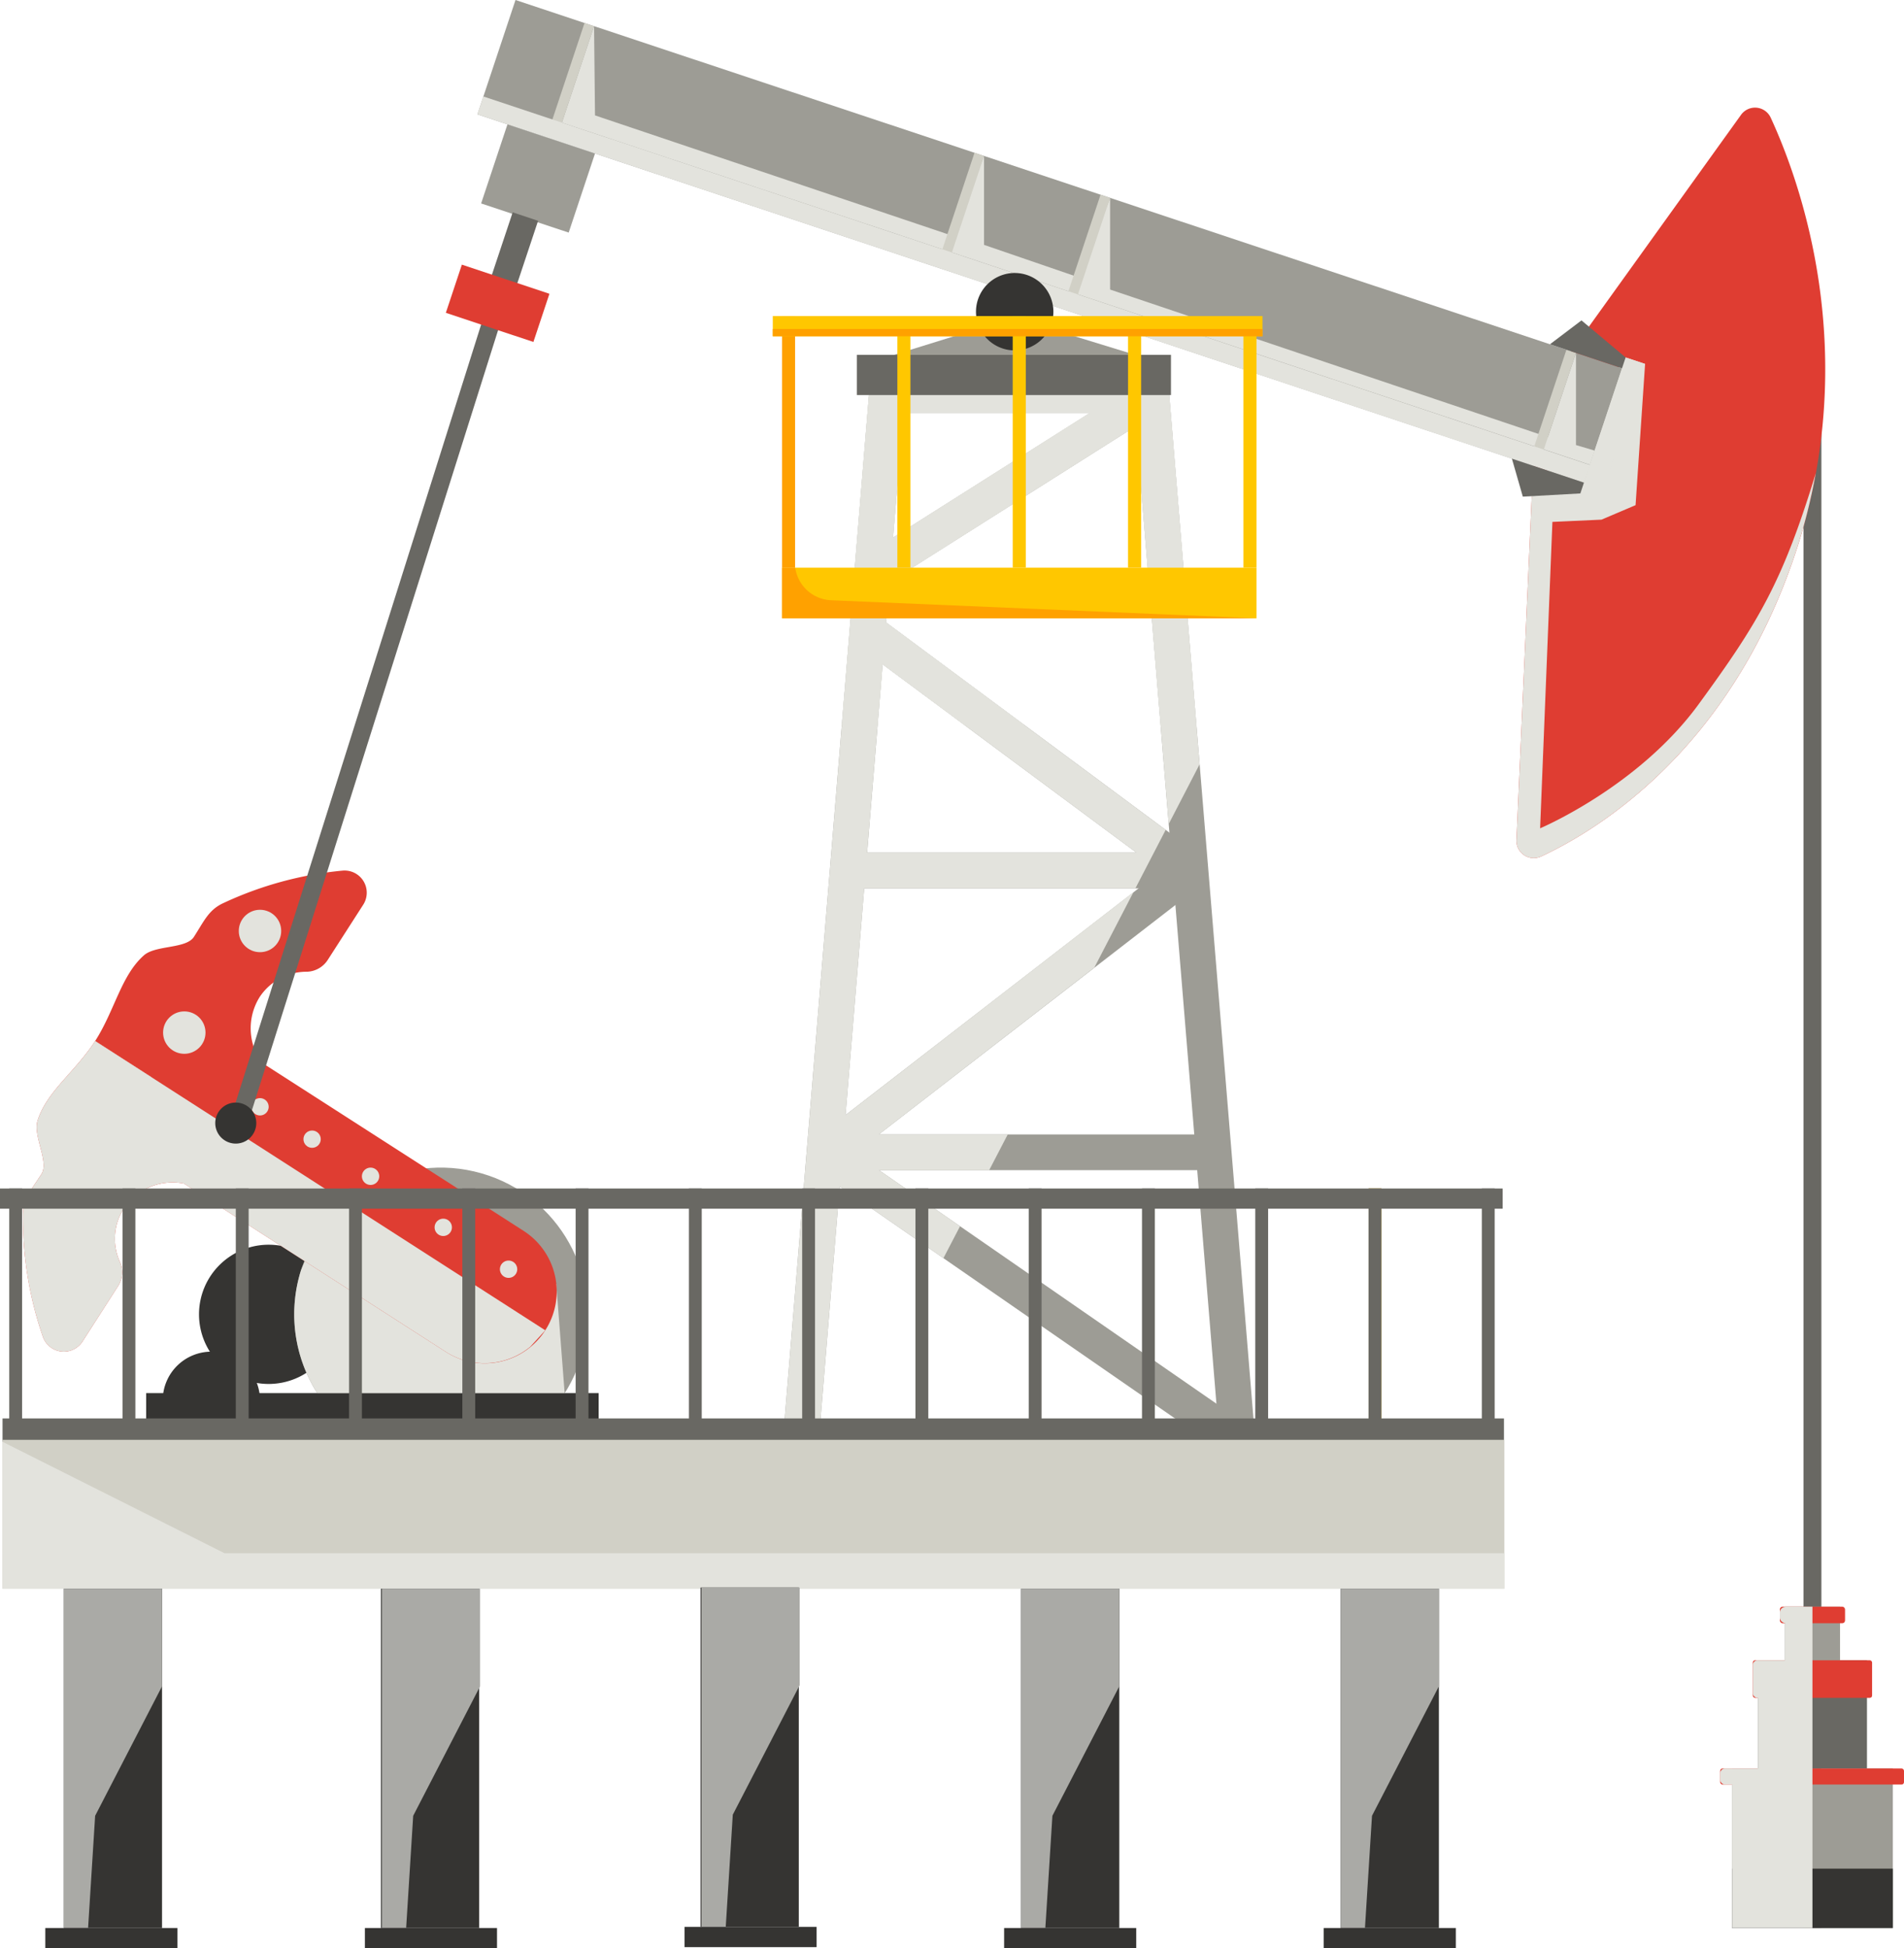 <svg xmlns="http://www.w3.org/2000/svg" width="219.96" height="225.092" viewBox="0 0 219.96 225.092">
  <g id="Group_124" data-name="Group 124" transform="translate(-168.643 -34.337)">
    <path id="Path_528" data-name="Path 528" d="M195.751,111.312a8.044,8.044,0,1,1-8.043-8.043A8.043,8.043,0,0,1,195.751,111.312Z" transform="translate(11.971 74.877)" fill="#353432"/>
    <circle id="Ellipse_15" data-name="Ellipse 15" cx="16.948" cy="16.948" r="16.948" transform="translate(199.248 198.874) rotate(-76.957)" fill="#9d9c95"/>
    <rect id="Rectangle_108" data-name="Rectangle 108" width="52.274" height="5.399" transform="translate(185.526 195.291)" fill="#353432"/>
    <path id="Path_529" data-name="Path 529" d="M188.893,114.81a5.619,5.619,0,1,1-5.62-5.618A5.62,5.62,0,0,1,188.893,114.81Z" transform="translate(9.788 81.311)" fill="#353432"/>
    <rect id="Rectangle_109" data-name="Rectangle 109" width="2.064" height="179.434" transform="translate(376.996 77.658)" fill="#696863"/>
    <g id="Group_109" data-name="Group 109" transform="translate(223.798 34.338)">
      <g id="Group_107" data-name="Group 107" transform="translate(120.033 12.436)">
        <path id="Path_530" data-name="Path 530" d="M258.94,68.453l19.615-27.315a1.992,1.992,0,0,1,3.43.309c3.365,7.281,10.59,27.092,2.862,50.308-7.592,22.813-22.918,32.064-29.383,35.057a2,2,0,0,1-2.846-1.9l1.923-43.246Z" transform="translate(-252.616 -40.299)" fill="#df3d32"/>
        <path id="Path_531" data-name="Path 531" d="M273.65,94.217c-6.972,9.545-18.3,14.316-18.3,14.316l1.421-35.4,5.673-.259,3.933-1.675,1.1-16.319-2.245-.747L254.948,69.255l-.522-.052-.04.878-.052.077.048.058-1.765,39.67a2,2,0,0,0,2.846,1.9c6.465-2.994,21.791-12.246,29.383-35.057a67.1,67.1,0,0,0,2.343-9.207C283.369,80.068,280.6,84.706,273.65,94.217Z" transform="translate(-252.616 -25.272)" fill="#e3e3dd" style="mix-blend-mode: multiply;isolation: isolate"/>
      </g>
      <g id="Group_108" data-name="Group 108" transform="translate(0 0)">
        <rect id="Rectangle_110" data-name="Rectangle 110" width="134.726" height="13.928" transform="translate(4.398 0) rotate(18.408)" fill="#9d9c95"/>
        <path id="Path_532" data-name="Path 532" d="M203.471,35.785l.109,10.311,41.344,13.928,3.6-9.245V61.056l11.018,3.783,3.544-9.213V66.218l50.583,17.048,3.238-9.728V84.184l2.157.639-.544,1.633L199.761,46.932Z" transform="translate(-189.997 -32.765)" fill="#e3e3dd" style="mix-blend-mode: multiply;isolation: isolate"/>
        <rect id="Rectangle_111" data-name="Rectangle 111" width="1.161" height="12.838" transform="matrix(0.949, 0.316, -0.316, 0.949, 12.373, 2.654)" fill="#d1d0c6"/>
        <rect id="Rectangle_112" data-name="Rectangle 112" width="1.161" height="12.838" transform="translate(57.424 17.648) rotate(18.409)" fill="#d1d0c6"/>
        <rect id="Rectangle_113" data-name="Rectangle 113" width="1.161" height="12.838" transform="translate(71.985 22.494) rotate(18.409)" fill="#d1d0c6"/>
        <rect id="Rectangle_114" data-name="Rectangle 114" width="1.161" height="12.838" transform="translate(125.806 40.407) rotate(18.409)" fill="#d1d0c6"/>
        <rect id="Rectangle_115" data-name="Rectangle 115" width="134.726" height="2.181" transform="matrix(0.949, 0.316, -0.316, 0.949, 0.689, 11.146)" fill="#e3e3dd"/>
        <rect id="Rectangle_116" data-name="Rectangle 116" width="2.364" height="16.465" transform="translate(132.645 41.297) rotate(18.409)" fill="#e3e3dd"/>
      </g>
      <path id="Path_533" data-name="Path 533" d="M254.472,54.838l3.64-2.757,5.1,4.28-.415,1.248Z" transform="translate(-130.567 -15.064)" fill="#696863"/>
      <path id="Path_534" data-name="Path 534" d="M252.364,59.737l1.262,4.388,6.647-.37.415-1.248Z" transform="translate(-132.857 -6.747)" fill="#696863"/>
    </g>
    <g id="Group_111" data-name="Group 111" transform="translate(258.927 71.037)">
      <g id="Group_110" data-name="Group 110" transform="translate(0 6.879)">
        <path id="Path_535" data-name="Path 535" d="M266.815,180.063h-54.9L222.19,55.226h34.354ZM216.4,175.937h45.937L252.743,59.353H225.991Z" transform="translate(-211.919 -55.226)" fill="#9d9c95"/>
        <rect id="Rectangle_117" data-name="Rectangle 117" width="45.294" height="4.127" transform="translate(4.66 87.489)" fill="#9d9c95"/>
        <rect id="Rectangle_118" data-name="Rectangle 118" width="39.557" height="4.127" transform="translate(7.687 54.931)" fill="#9d9c95"/>
        <rect id="Rectangle_119" data-name="Rectangle 119" width="4.127" height="58.372" transform="translate(3.486 91.25) rotate(-55.31)" fill="#9d9c95"/>
        <rect id="Rectangle_120" data-name="Rectangle 120" width="53.172" height="4.127" transform="matrix(0.791, -0.612, 0.612, 0.791, 3.943, 87.921)" fill="#9d9c95"/>
        <rect id="Rectangle_121" data-name="Rectangle 121" width="4.127" height="46.128" transform="translate(8.971 31.163) rotate(-53.423)" fill="#9d9c95"/>
        <rect id="Rectangle_122" data-name="Rectangle 122" width="38.161" height="4.127" transform="matrix(0.845, -0.535, 0.535, 0.845, 9.385, 20.746)" fill="#9d9c95"/>
      </g>
      <path id="Path_536" data-name="Path 536" d="M216.4,175.937l2.241-27.223,11.983,8.3,1.921-3.693-9.357-6.476h12.722l2.143-4.127H223.16l24.9-19.283c1.617-3.117,3.138-6.052,4.519-8.718l-33.257,25.759,2.153-26.189H252.8c1.3-2.518,2.483-4.792,3.5-6.759L224,83.557l.384-4.648,28.484-18.052,3.784,45.987c1.846-3.565,3.109-6.006,3.572-6.9l-3.678-44.717H222.19L211.919,180.063H218.6q1.045-1.993,2.157-4.127Zm9.593-116.584h21.543l-22.728,14.4ZM223.6,88.4l29.32,21.758H221.81Z" transform="translate(-211.919 -48.347)" fill="#e3e3dd" style="mix-blend-mode: multiply;isolation: isolate"/>
      <path id="Path_537" data-name="Path 537" d="M218.431,56l-3.173,38.554H219.4l.576-7,9.426,7h6.924L220.371,82.717l.384-4.648,28.484-18.052,2.844,34.538h4.139L253.048,56Zm2.748,16.915,1.185-14.4h21.543Z" transform="translate(-208.292 -47.506)" fill="#e3e3dd" style="mix-blend-mode: multiply;isolation: isolate"/>
      <rect id="Rectangle_123" data-name="Rectangle 123" width="36.282" height="4.643" transform="translate(8.71 4.299)" fill="#696863"/>
      <path id="Path_538" data-name="Path 538" d="M218.155,56.227,232,51.929l14.014,4.3Z" transform="translate(-205.145 -51.929)" fill="#9d9c95"/>
    </g>
    <path id="Path_539" data-name="Path 539" d="M216.174,120.433l-.968-12.591L187,103.236l-.006.01-1.26,2.954a16.9,16.9,0,0,0,1.869,14.249h28.559Z" transform="translate(17.699 74.841)" fill="#e3e3dd" style="mix-blend-mode: multiply;isolation: isolate"/>
    <path id="Path_540" data-name="Path 540" d="M231.63,53.927a4.471,4.471,0,1,1-4.471-4.471A4.472,4.472,0,0,1,231.63,53.927Z" transform="translate(58.706 16.422)" fill="#353432"/>
    <g id="Group_113" data-name="Group 113" transform="translate(171.29 134.91)">
      <path id="Path_541" data-name="Path 541" d="M211.754,127.727,180.2,107.446a8.3,8.3,0,0,1-2.5-11.476h0a8.308,8.308,0,0,1,11.479-2.5l31.557,20.28a8.307,8.307,0,0,1,2.5,11.476h0A8.306,8.306,0,0,1,211.754,127.727Z" transform="translate(-162.885 -72.107)" fill="#df3d32"/>
      <path id="Path_542" data-name="Path 542" d="M188.666,111.727l4.488-6.985a6.813,6.813,0,0,1-.223-7.6,6.512,6.512,0,0,1,5.483-2.9,2.98,2.98,0,0,0,2.391-1.4L204.88,86.5a2.563,2.563,0,0,0-2.4-3.939A41.745,41.745,0,0,0,188.66,86.34c-1.642.778-2.168,2.051-3.336,3.87-.905,1.41-4.419.937-5.777,2.136-2.639,2.33-3.365,6.363-5.635,9.9Z" transform="translate(-165.567 -82.545)" fill="#df3d32"/>
      <path id="Path_543" data-name="Path 543" d="M193.011,101.471l-4.488,6.983a6.811,6.811,0,0,0-7.01,2.956,6.51,6.51,0,0,0-.359,6.192,2.976,2.976,0,0,1-.282,2.754L176.8,126.7a2.564,2.564,0,0,1-4.581-.549,41.782,41.782,0,0,1-2.3-14.141c.027-1.817.966-2.825,2.134-4.642.908-1.41-.985-4.408-.457-6.144,1.024-3.367,4.389-5.7,6.663-9.238Z" transform="translate(-169.912 -72.289)" fill="#df3d32"/>
      <g id="Group_112" data-name="Group 112" transform="translate(2.586 4.539)">
        <circle id="Ellipse_16" data-name="Ellipse 16" cx="2.45" cy="2.45" r="2.45" transform="translate(0 34.843)" fill="#e3e3dd" style="mix-blend-mode: multiply;isolation: isolate"/>
        <circle id="Ellipse_17" data-name="Ellipse 17" cx="2.45" cy="2.45" r="2.45" transform="translate(22.353)" fill="#e3e3dd" style="mix-blend-mode: multiply;isolation: isolate"/>
        <circle id="Ellipse_18" data-name="Ellipse 18" cx="2.45" cy="2.45" r="2.45" transform="translate(13.608 11.74)" fill="#e3e3dd" style="mix-blend-mode: multiply;isolation: isolate"/>
        <path id="Path_544" data-name="Path 544" d="M179.34,97.241a2.45,2.45,0,1,1-2.449-2.449A2.451,2.451,0,0,1,179.34,97.241Z" transform="translate(-167.581 -73.78)" fill="#e3e3dd" style="mix-blend-mode: multiply;isolation: isolate"/>
        <circle id="Ellipse_19" data-name="Ellipse 19" cx="1" cy="1" r="1" transform="translate(19.514 27.502)" fill="#e3e3dd" style="mix-blend-mode: multiply;isolation: isolate"/>
        <path id="Path_545" data-name="Path 545" d="M188.56,102.827a1,1,0,1,1-1-1A1,1,0,0,1,188.56,102.827Z" transform="translate(-154.415 -66.137)" fill="#e3e3dd" style="mix-blend-mode: multiply;isolation: isolate"/>
        <path id="Path_546" data-name="Path 546" d="M192.669,105.487a1,1,0,1,1-1-1A1,1,0,0,1,192.669,105.487Z" transform="translate(-149.95 -63.25)" fill="#e3e3dd" style="mix-blend-mode: multiply;isolation: isolate"/>
        <path id="Path_547" data-name="Path 547" d="M196.477,108.123a1,1,0,1,1-1-1A1,1,0,0,1,196.477,108.123Z" transform="translate(-145.813 -60.385)" fill="#e3e3dd" style="mix-blend-mode: multiply;isolation: isolate"/>
        <circle id="Ellipse_20" data-name="Ellipse 20" cx="1" cy="1" r="1" transform="translate(26.254 32.955)" fill="#e3e3dd" style="mix-blend-mode: multiply;isolation: isolate"/>
        <path id="Path_548" data-name="Path 548" d="M194.709,102.827a1,1,0,1,1-1-1A1,1,0,0,1,194.709,102.827Z" transform="translate(-147.734 -66.137)" fill="#e3e3dd" style="mix-blend-mode: multiply;isolation: isolate"/>
        <path id="Path_549" data-name="Path 549" d="M198.327,105.147a1,1,0,1,1-1-1A1,1,0,0,1,198.327,105.147Z" transform="translate(-143.806 -63.619)" fill="#e3e3dd" style="mix-blend-mode: multiply;isolation: isolate"/>
        <path id="Path_550" data-name="Path 550" d="M190.684,100a1,1,0,1,1-1-1A1,1,0,0,1,190.684,100Z" transform="translate(-152.106 -69.209)" fill="#e3e3dd" style="mix-blend-mode: multiply;isolation: isolate"/>
        <path id="Path_551" data-name="Path 551" d="M184.562,96.151a1,1,0,1,1-1-1A1,1,0,0,1,184.562,96.151Z" transform="translate(-158.758 -73.389)" fill="#e3e3dd" style="mix-blend-mode: multiply;isolation: isolate"/>
        <circle id="Ellipse_21" data-name="Ellipse 21" cx="1" cy="1" r="1" transform="translate(29.823 25.503)" fill="#e3e3dd" style="mix-blend-mode: multiply;isolation: isolate"/>
      </g>
      <path id="Path_552" data-name="Path 552" d="M193.011,101.471v0l-14.754-9.482c-2.274,3.534-5.639,5.871-6.663,9.238-.528,1.736,1.364,4.734.457,6.144-1.168,1.817-2.107,2.825-2.134,4.642a41.729,41.729,0,0,0,2.3,14.141,2.564,2.564,0,0,0,4.581.549l4.077-6.344a2.976,2.976,0,0,0,.282-2.754,6.51,6.51,0,0,1,.359-6.192,6.786,6.786,0,0,1,6.985-2.962l30.282,19.461a8.28,8.28,0,0,0,9.749-.607l1.729-1.89Z" transform="translate(-169.912 -72.289)" fill="#e3e3dd" style="mix-blend-mode: multiply;isolation: isolate"/>
    </g>
    <rect id="Rectangle_124" data-name="Rectangle 124" width="1.484" height="29.072" transform="translate(326.746 171.652)" fill="#ffc700"/>
    <g id="Group_114" data-name="Group 114" transform="translate(168.643 171.652)">
      <rect id="Rectangle_125" data-name="Rectangle 125" width="1.484" height="29.072" transform="translate(1.068)" fill="#696863"/>
      <rect id="Rectangle_126" data-name="Rectangle 126" width="1.484" height="29.072" transform="translate(53.413)" fill="#696863"/>
      <rect id="Rectangle_127" data-name="Rectangle 127" width="1.484" height="29.072" transform="translate(40.327)" fill="#696863"/>
      <rect id="Rectangle_128" data-name="Rectangle 128" width="1.484" height="29.072" transform="translate(27.241)" fill="#696863"/>
      <rect id="Rectangle_129" data-name="Rectangle 129" width="1.484" height="29.072" transform="translate(14.154)" fill="#696863"/>
      <rect id="Rectangle_130" data-name="Rectangle 130" width="1.484" height="29.072" transform="translate(105.758)" fill="#696863"/>
      <rect id="Rectangle_131" data-name="Rectangle 131" width="1.484" height="29.072" transform="translate(92.672)" fill="#696863"/>
      <rect id="Rectangle_132" data-name="Rectangle 132" width="1.484" height="29.072" transform="translate(79.585)" fill="#696863"/>
      <rect id="Rectangle_133" data-name="Rectangle 133" width="1.484" height="29.072" transform="translate(66.499)" fill="#696863"/>
      <rect id="Rectangle_134" data-name="Rectangle 134" width="1.484" height="29.072" transform="translate(145.016)" fill="#696863"/>
      <rect id="Rectangle_135" data-name="Rectangle 135" width="1.484" height="29.072" transform="translate(131.93)" fill="#696863"/>
      <rect id="Rectangle_136" data-name="Rectangle 136" width="1.484" height="29.072" transform="translate(118.844)" fill="#696863"/>
      <rect id="Rectangle_137" data-name="Rectangle 137" width="1.484" height="29.072" transform="translate(158.102)" fill="#696863"/>
      <rect id="Rectangle_138" data-name="Rectangle 138" width="1.484" height="29.072" transform="translate(171.188)" fill="#696863"/>
      <rect id="Rectangle_139" data-name="Rectangle 139" width="173.591" height="2.333" fill="#696863"/>
    </g>
    <g id="Group_115" data-name="Group 115" transform="translate(367.366 219.966)">
      <rect id="Rectangle_140" data-name="Rectangle 140" width="18.571" height="18.433" transform="translate(1.376 18.692)" fill="#9d9c95"/>
      <rect id="Rectangle_141" data-name="Rectangle 141" width="12.594" height="12.501" transform="translate(4.365 6.191)" fill="#696863"/>
      <rect id="Rectangle_142" data-name="Rectangle 142" width="6.371" height="6.323" transform="translate(7.476)" fill="#9d9c95"/>
      <rect id="Rectangle_143" data-name="Rectangle 143" width="18.571" height="6.861" transform="translate(1.376 30.264)" fill="#353432"/>
      <rect id="Rectangle_144" data-name="Rectangle 144" width="13.777" height="4.341" rx="0.26" transform="translate(3.773 6.191)" fill="#df3d32"/>
      <rect id="Rectangle_145" data-name="Rectangle 145" width="7.53" height="1.912" rx="0.315" transform="translate(6.897)" fill="#df3d32"/>
      <rect id="Rectangle_146" data-name="Rectangle 146" width="21.236" height="1.857" rx="0.275" transform="translate(0.001 18.692)" fill="#df3d32"/>
      <path id="Path_553" data-name="Path 553" d="M265.274,160.438h9.284V123.315h-3.184v.031a.642.642,0,0,0-.58.626v.6a.642.642,0,0,0,.58.626v4.31h-3.163a.542.542,0,0,0-.54.542V133.3a.541.541,0,0,0,.54.542h.05v8.159h-3.791a.573.573,0,0,0-.574.574v.709a.573.573,0,0,0,.574.574h.8v16.575Z" transform="translate(-263.897 -123.314)" fill="#e3e3dd" style="mix-blend-mode: multiply;isolation: isolate"/>
    </g>
    <rect id="Rectangle_147" data-name="Rectangle 147" width="173.452" height="2.7" transform="translate(168.936 198.216)" fill="#696863"/>
    <g id="Group_116" data-name="Group 116" transform="translate(193.515 48.707)">
      <rect id="Rectangle_148" data-name="Rectangle 148" width="10.661" height="9.629" transform="translate(33.751 0) rotate(18.409)" fill="#9d9c95"/>
      <rect id="Rectangle_149" data-name="Rectangle 149" width="99.463" height="2.062" transform="translate(1.697 115.077) rotate(-72.487)" fill="#696863"/>
      <rect id="Rectangle_150" data-name="Rectangle 150" width="3.095" height="10.392" transform="translate(34.355 10.162) rotate(18.408)" fill="#696863"/>
      <rect id="Rectangle_151" data-name="Rectangle 151" width="10.661" height="5.866" transform="translate(28.486 16.206) rotate(18.408)" fill="#df3d32"/>
      <path id="Path_554" data-name="Path 554" d="M185.3,97.767a2.37,2.37,0,1,1-2.37-2.37A2.369,2.369,0,0,1,185.3,97.767Z" transform="translate(-180.565 17.619)" fill="#353432"/>
    </g>
    <g id="Group_117" data-name="Group 117" transform="translate(168.936 200.69)">
      <rect id="Rectangle_152" data-name="Rectangle 152" width="173.501" height="17.195" fill="#d1d0c6"/>
      <path id="Path_555" data-name="Path 555" d="M168.784,114.183l25.647,12.873H342.285v4.1h-173.5Z" transform="translate(-168.784 -113.957)" fill="#e3e3dd" style="mix-blend-mode: multiply;isolation: isolate"/>
    </g>
    <g id="Group_118" data-name="Group 118" transform="translate(257.918 70.853)">
      <rect id="Rectangle_153" data-name="Rectangle 153" width="54.812" height="5.847" transform="translate(1.068 29.072)" fill="#ffc700"/>
      <rect id="Rectangle_154" data-name="Rectangle 154" width="1.511" height="29.072" transform="translate(1.068)" fill="#ffa100"/>
      <rect id="Rectangle_155" data-name="Rectangle 155" width="1.511" height="29.072" transform="translate(54.369)" fill="#ffc700"/>
      <rect id="Rectangle_156" data-name="Rectangle 156" width="1.511" height="29.072" transform="translate(41.044)" fill="#ffc700"/>
      <rect id="Rectangle_157" data-name="Rectangle 157" width="1.511" height="29.072" transform="translate(27.719)" fill="#ffc700"/>
      <rect id="Rectangle_158" data-name="Rectangle 158" width="1.511" height="29.072" transform="translate(14.393)" fill="#ffc700"/>
      <rect id="Rectangle_159" data-name="Rectangle 159" width="56.573" height="2.333" fill="#ffc700"/>
      <path id="Path_556" data-name="Path 556" d="M266.761,71.623l-49.135-2.084a4.378,4.378,0,0,1-4.087-3.411l-.079-.353h-1.513v5.848Z" transform="translate(-210.88 -36.704)" fill="#ffa100"/>
      <rect id="Rectangle_160" data-name="Rectangle 160" width="56.573" height="0.842" transform="translate(0 1.491)" fill="#ffa100"/>
    </g>
    <g id="Group_119" data-name="Group 119" transform="translate(173.876 217.885)">
      <rect id="Rectangle_161" data-name="Rectangle 161" width="11.349" height="39.205" transform="translate(2.136)" fill="#353432"/>
      <path id="Path_557" data-name="Path 557" d="M183.524,122.317H172.175v39.205h2.808l.814-12.965,7.727-14.96Z" transform="translate(-170.039 -122.317)" fill="#aaaaa6" style="mix-blend-mode: multiply;isolation: isolate"/>
      <rect id="Rectangle_162" data-name="Rectangle 162" width="15.261" height="2.339" transform="translate(0 39.205)" fill="#353432"/>
    </g>
    <g id="Group_120" data-name="Group 120" transform="translate(210.799 217.885)">
      <rect id="Rectangle_163" data-name="Rectangle 163" width="11.349" height="39.205" transform="translate(1.854)" fill="#353432"/>
      <path id="Path_558" data-name="Path 558" d="M201.136,122.317H189.787v39.205h2.808l.814-12.965,7.727-14.96Z" transform="translate(-187.831 -122.317)" fill="#aaaaa6" style="mix-blend-mode: multiply;isolation: isolate"/>
      <rect id="Rectangle_164" data-name="Rectangle 164" width="15.261" height="2.339" transform="translate(0 39.205)" fill="#353432"/>
    </g>
    <g id="Group_121" data-name="Group 121" transform="translate(247.721 217.756)">
      <rect id="Rectangle_165" data-name="Rectangle 165" width="11.349" height="39.205" transform="translate(1.854)" fill="#353432"/>
      <path id="Path_559" data-name="Path 559" d="M218.834,122.255H207.485v39.206h2.808l.814-12.965,7.727-14.96Z" transform="translate(-205.529 -122.255)" fill="#aaaaa6" style="mix-blend-mode: multiply;isolation: isolate"/>
      <rect id="Rectangle_166" data-name="Rectangle 166" width="15.261" height="2.339" transform="translate(0 39.205)" fill="#353432"/>
    </g>
    <g id="Group_122" data-name="Group 122" transform="translate(284.644 217.885)">
      <rect id="Rectangle_167" data-name="Rectangle 167" width="11.349" height="39.205" transform="translate(1.956)" fill="#353432"/>
      <path id="Path_560" data-name="Path 560" d="M236.532,122.317H225.183v39.205h2.808l.814-12.965,7.727-14.96Z" transform="translate(-223.227 -122.317)" fill="#aaaaa6" style="mix-blend-mode: multiply;isolation: isolate"/>
      <rect id="Rectangle_168" data-name="Rectangle 168" width="15.261" height="2.339" transform="translate(0 39.205)" fill="#353432"/>
    </g>
    <g id="Group_123" data-name="Group 123" transform="translate(321.567 217.885)">
      <rect id="Rectangle_169" data-name="Rectangle 169" width="11.349" height="39.205" transform="translate(1.956)" fill="#353432"/>
      <path id="Path_561" data-name="Path 561" d="M254.23,122.317H242.881v39.205h2.808l.814-12.965,7.727-14.96Z" transform="translate(-240.926 -122.317)" fill="#aaaaa6" style="mix-blend-mode: multiply;isolation: isolate"/>
      <rect id="Rectangle_170" data-name="Rectangle 170" width="15.261" height="2.339" transform="translate(0 39.205)" fill="#353432"/>
    </g>
  </g>
</svg>

